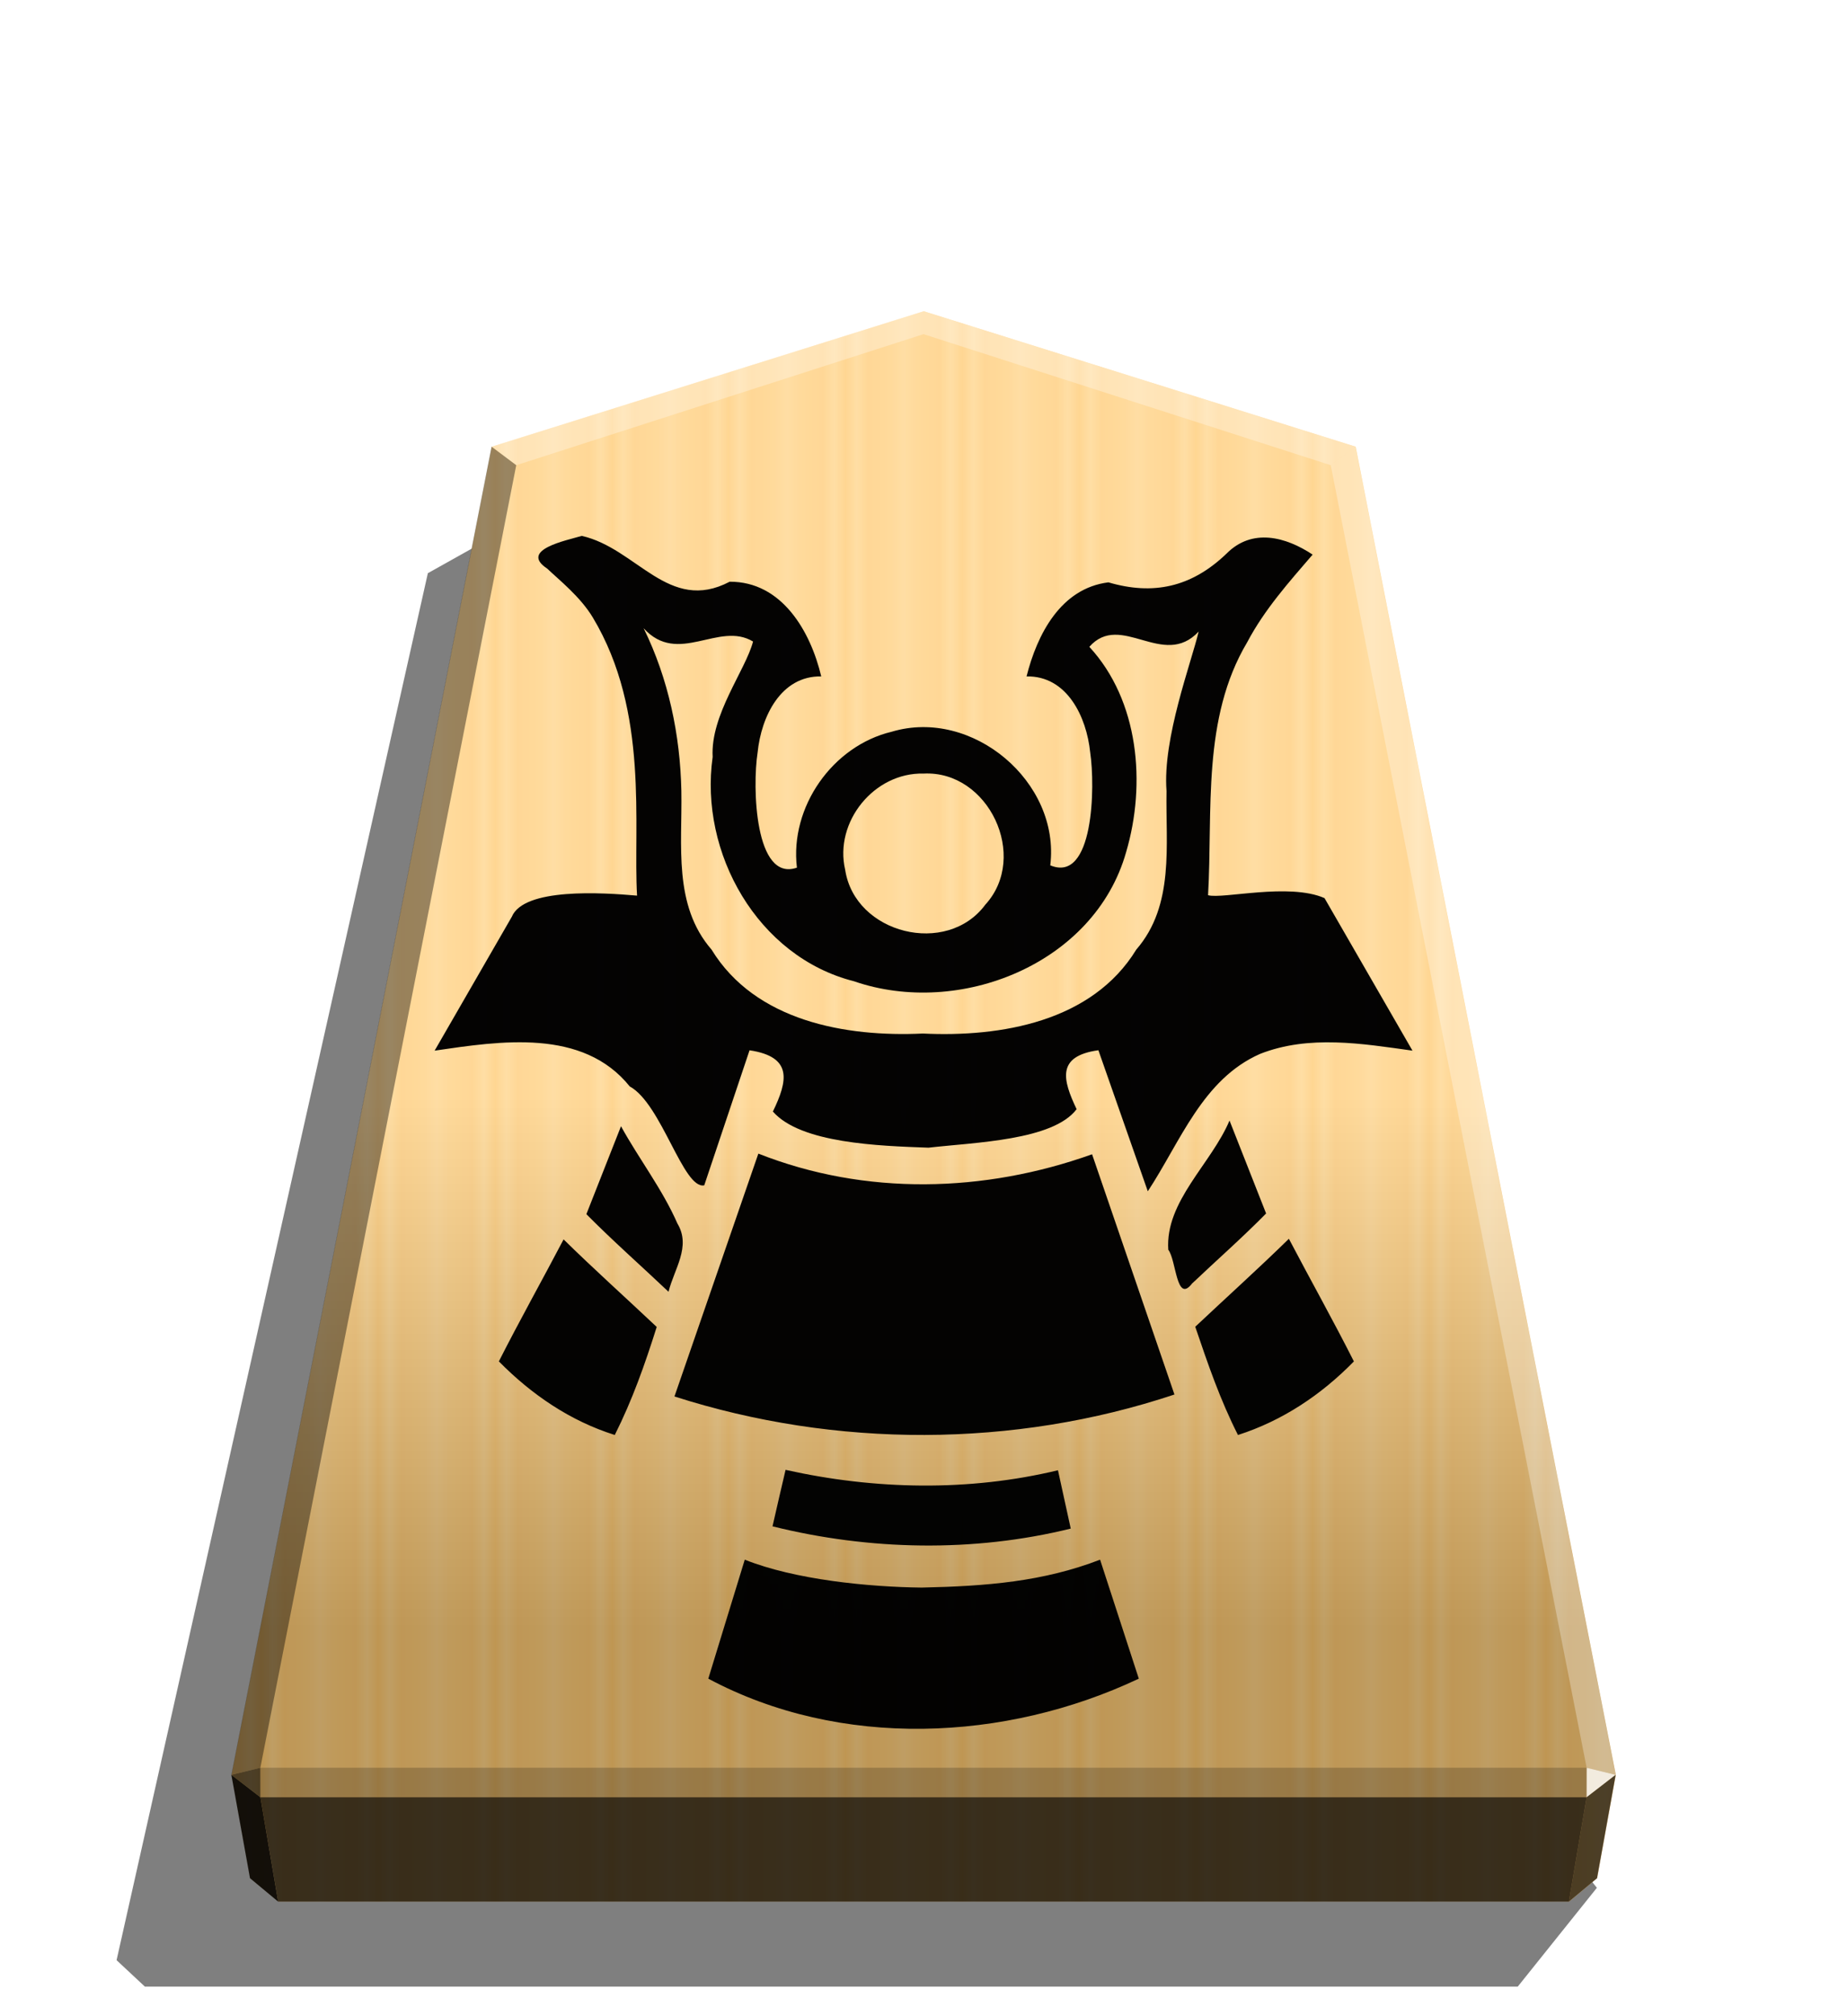 <svg xmlns="http://www.w3.org/2000/svg" width="498.898" height="544.252" viewBox="0 0 1320 1440">
    <defs>
        <linearGradient id="0_GOLD_svg__a" x1="-1430.769" x2="-1409.955" y1="-77.47" y2="-77.47" gradientUnits="userSpaceOnUse" spreadMethod="reflect">
            <stop offset="0" stop-color="#ffd285"/>
            <stop offset=".232" stop-color="#ffcd79"/>
            <stop offset=".616" stop-color="#ffca73"/>
            <stop offset=".808" stop-color="#ffd386"/>
            <stop offset="1" stop-color="#ffc86e"/>
        </linearGradient>
        <linearGradient id="0_GOLD_svg__b" x1="-899.905" x2="-899.906" y1="-344.262" y2="125.211" gradientUnits="userSpaceOnUse">
            <stop offset=".597" stop-color="#fff"/>
            <stop offset="1"/>
        </linearGradient>
        <filter id="0_GOLD_svg__c" width="1.082" height="1.068" x="-.041" y="-.034" color-interpolation-filters="sRGB">
            <feGaussianBlur in="SourceGraphic" result="blur" stdDeviation="6"/>
            <feDiffuseLighting in="blur" lighting-color="#fff" result="diffuse" surfaceScale="4">
                <feDistantLight azimuth="235" elevation="45"/>
            </feDiffuseLighting>
            <feSpecularLighting in="blur" lighting-color="#fff" result="specular" specularExponent="25" surfaceScale="4">
                <feDistantLight azimuth="280" elevation="45"/>
            </feSpecularLighting>
            <feComposite in="diffuse" in2="SourceGraphic" k1="1.4" operator="arithmetic" result="lit"/>
            <feComposite in="lit" in2="specular" k2="1" k3="1" operator="arithmetic" result="shaded"/>
            <feComposite in="shaded" in2="SourceGraphic" operator="in"/>
        </filter>
    </defs>
    <path d="m1141.239 1348.302-56.54 70.558H103.541l-20.225-18.874 222.466-990.61 63.084-35.292z" opacity=".5"/>
    <path fill="url(#0_GOLD_svg__a)" d="m-1215.57-304.058-153.963 48.25-92.727 473.093 6.639 36.814 10.024 8.338h460.053l10.024-8.338 6.639-36.814-92.727-473.093z" transform="translate(3097.382 831.934)scale(2.005)"/>
    <path fill="url(#0_GOLD_svg__b)" d="m-899.905-344.262-153.963 48.25-92.727 473.093 6.639 36.814 10.024 8.338h460.054l10.024-8.338 6.639-36.814-92.727-473.093z" opacity=".25" style="mix-blend-mode:overlay" transform="translate(2464.43 912.55)scale(2.005)"/>
    <path fill="#fff" d="m1133.938 1262.57-.043 21.064 20.75-16.013z" opacity=".8"/>
    <path d="m1154.645 1267.622-20.75 16.013-12.661 74.524 20.099-16.719z" opacity=".6"/>
    <g fill="#fff">
        <path d="m351.284 319.007 17.664 13.248L660 238.66v-16.402zm617.432 0-17.664 13.248L660 238.66v-16.402z" opacity=".3"/>
        <path d="m968.716 319.007-17.664 13.248 182.886 930.315 20.707 5.052z" opacity=".3"/>
    </g>
    <path d="m351.284 319.007 17.664 13.248-182.886 930.315-20.707 5.052z" opacity=".4"/>
    <path d="m165.355 1267.622 20.75 16.013 12.661 74.524-20.099-16.719z" opacity=".9"/>
    <path d="m186.062 1262.57.043 21.064-20.75-16.013z" opacity=".6"/>
    <path d="M186.062 1262.57h947.876l-.043 21.064h-947.79z" opacity=".2"/>
    <path d="m1133.895 1283.634-12.661 74.524H198.765l-12.66-74.524z" opacity=".7"/>
    <path d="M415.722 382.756c-10.508 3.172-45.09 9.873-24.61 23.385 8.522 8.13 23.614 19.998 32.562 34.901 40.535 67.491 28.697 148.278 31.608 198.63-24.78-2.159-80.796-5.788-89.53 15.141l-55.141 95.581c46.936-6.87 105.909-16.134 139.453 25.559 22.754 12.377 38.222 73.67 53.235 70.638l32.38-96.454c30.917 4.635 27.388 21.664 16.677 43.744 19.89 22.746 75.805 24.536 111.183 25.815 33.323-3.825 88.972-5.139 105.89-27.489-9.942-20.922-14.648-37.93 15.56-42.109l35.31 100.745c23.28-35.297 39.095-80.09 80.31-98.164 34.894-13.673 72.843-7.326 108.843-2.286L946.6 641.449c-25.411-11.16-72.894.864-83.23-2.082 3.444-60.702-4.56-126.12 28.068-180.836 12.222-23.132 29.691-42.74 46.662-62.424-19.04-12.616-43.222-19.337-61.705-.534-25.126 24-52.454 29.689-84.234 20.348-34.104 4.22-50.994 37.245-58.51 67.18 28.96-.534 42.909 28.914 45.485 54.325 3.655 24.28 2.54 93.635-28.535 80.611 7.302-59.601-55.74-112.644-113.282-95.434-42.362 10.09-72.975 53.834-67.781 97.087-30.097 10.475-31.964-57.56-28.089-82.264 2.54-25.45 16.515-54.789 45.465-54.325-7.608-32.114-28.089-67.83-65.438-67.628-43.6 22.898-66.341-23.915-105.78-32.75zm44.247 65.92c24.64 27.193 53.701-5.283 78.219 9.51-5.377 20.576-30.553 52.327-28.88 82.449-9.636 68.446 32.035 142.72 101.023 160.2C685.6 726.84 782.28 688.5 804.82 608.559c14.333-48.644 9.23-108.106-26.302-146.586 22.53-25.454 52.798 16.198 78.117-10.886-5.174 22.004-25.897 76.37-22.956 113.914-.712 38.562 5.885 81.491-21.608 113.208-31.598 51.59-96.813 62.648-152.53 59.956-55.284 2.611-119.744-8.88-151.025-59.954-27.54-31.723-20.845-74.641-21.564-113.193-.813-40.096-9.23-80.235-26.983-116.347zm200.078 103.827c46.48-2.387 75.531 59.312 44.135 93.631-27.53 37.175-93.18 20.839-100.15-24.876-8.013-34.306 20.785-69.684 56.025-68.757zM878.7 800.301c-12.985 30.875-46.084 57.741-43.761 92.275 5.776 7.48 5.682 38.809 16.99 24.145 17.62-16.698 35.889-32.723 52.92-50.04q-13.082-33.2-26.15-66.377zm-434.872 4.043-24.76 62.837c18.938 19.119 39.176 36.918 58.713 55.426 3.96-16.157 16.281-32.202 6.39-48.666-10.751-24.572-27.48-46.14-40.382-69.597zm98.132 19.63-59.94 173.405c115.127 36.914 242.536 36.87 357.326-1.397l-58.865-171.58c-76.991 27.523-161.914 29.775-238.527-.483zm379.168 60.788c-21.859 21.395-44.642 41.861-66.918 62.837 9.128 26.889 17.813 52.212 30.533 77.3 31.75-10.16 59.625-28.775 82.844-52.559-14.912-29.493-31.09-58.314-46.459-87.578m-518.343.432c-15.296 29.11-31.375 57.807-46.266 87.13 23.31 23.655 50.993 42.557 82.844 52.56 12.568-25.014 21.496-50.323 29.976-77.158-22.144-20.891-44.846-41.209-66.554-62.532m158.64 164.602c-3.141 13.447-6.288 26.898-9.331 40.344 69.313 17.199 143.668 18.733 213.135 1.6l-9.129-41.66c-63.632 15.316-130.941 13.934-194.636-.28zm-29.163 64.153c-8.725 28.32-17.376 56.649-26.06 84.976 94.379 50.431 212.305 45.046 307.677 0l-27.672-84.976c-40.656 15.647-80.897 18.934-127.492 19.922-38.282-.432-90.665-5.647-126.45-19.922z" enable-background="accumulate" filter="url(#0_GOLD_svg__c)" opacity=".99" overflow="visible"/>
</svg>
